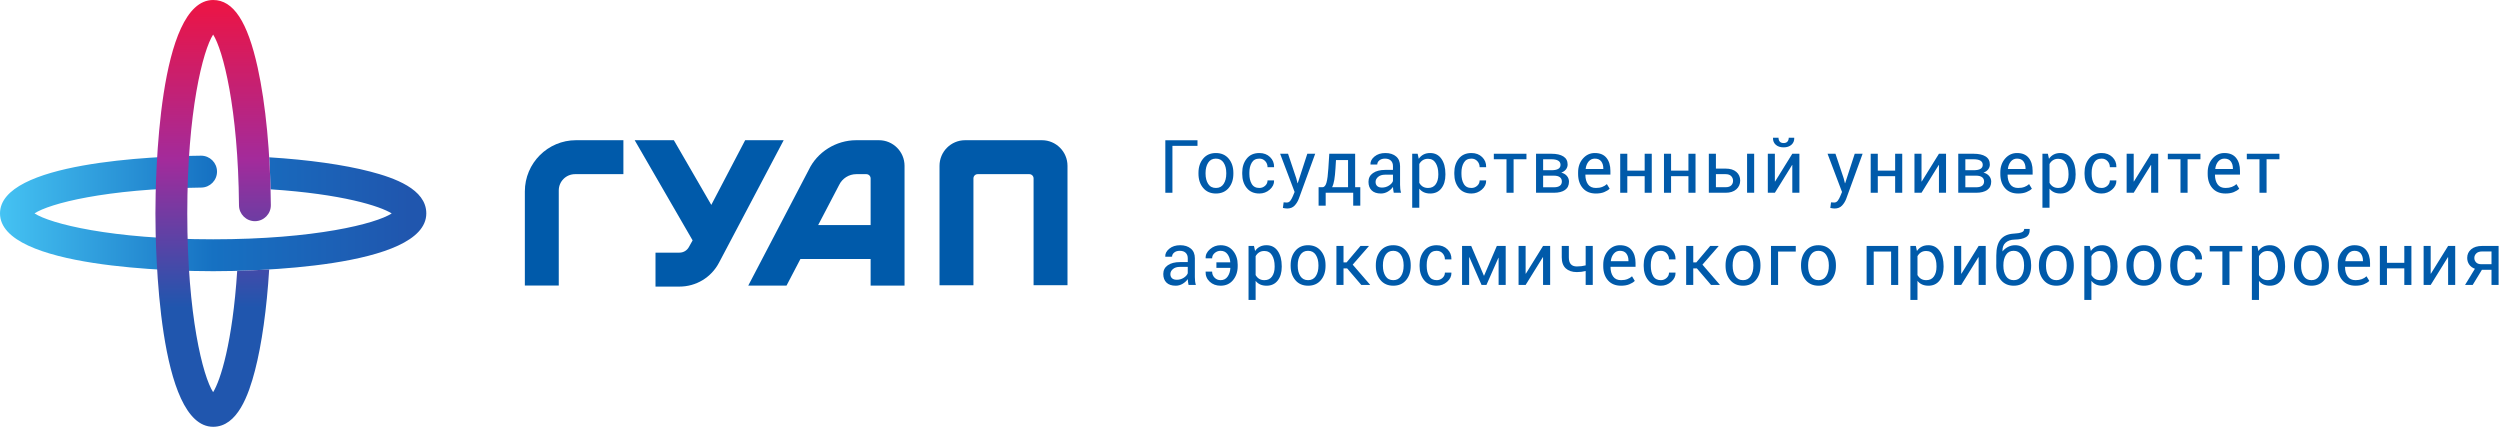 <svg width="670" height="115" viewBox="0 0 670 115" fill="none" xmlns="http://www.w3.org/2000/svg">
<path d="M320.928 39.088H314.21V51.659H312.309V37.59H320.928V39.088Z" fill="#005AAA"/>
<path d="M323.091 46.548C323.091 47.656 323.325 48.571 323.791 49.292C324.258 50.014 324.95 50.374 325.871 50.374C326.778 50.374 327.466 50.014 327.936 49.292C328.406 48.571 328.641 47.656 328.641 46.548V46.336C328.641 45.24 328.405 44.328 327.932 43.601C327.459 42.873 326.765 42.509 325.851 42.509C324.945 42.509 324.258 42.873 323.791 43.601C323.325 44.328 323.091 45.24 323.091 46.336V46.548ZM321.19 46.336C321.19 44.79 321.608 43.515 322.445 42.514C323.281 41.512 324.417 41.012 325.851 41.012C327.299 41.012 328.444 41.51 329.282 42.509C330.122 43.507 330.542 44.783 330.542 46.336V46.548C330.542 48.106 330.124 49.382 329.288 50.374C328.451 51.366 327.312 51.862 325.871 51.862C324.43 51.862 323.29 51.365 322.45 50.369C321.61 49.374 321.19 48.1 321.19 46.548V46.336Z" fill="#005AAA"/>
<path d="M337.513 50.374C338.098 50.374 338.61 50.179 339.048 49.79C339.485 49.399 339.703 48.921 339.703 48.355H341.422L341.451 48.412C341.476 49.314 341.091 50.115 340.293 50.814C339.494 51.512 338.568 51.862 337.513 51.862C336.045 51.862 334.913 51.363 334.116 50.364C333.317 49.366 332.919 48.123 332.919 46.635V46.228C332.919 44.754 333.32 43.515 334.12 42.514C334.922 41.512 336.053 41.012 337.513 41.012C338.677 41.012 339.631 41.372 340.374 42.093C341.117 42.815 341.476 43.7 341.451 44.75L341.431 44.809H339.703C339.703 44.171 339.496 43.628 339.082 43.18C338.665 42.733 338.143 42.509 337.513 42.509C336.58 42.509 335.899 42.871 335.471 43.596C335.044 44.32 334.83 45.198 334.83 46.228V46.635C334.83 47.685 335.04 48.571 335.462 49.292C335.883 50.014 336.567 50.374 337.513 50.374Z" fill="#005AAA"/>
<path d="M347.398 47.785L347.736 49.099H347.793L350.36 41.205H352.474L348.082 53.263C347.819 53.966 347.441 54.577 346.949 55.1C346.456 55.621 345.792 55.882 344.956 55.882C344.801 55.882 344.605 55.864 344.367 55.828C344.128 55.793 343.946 55.76 343.817 55.727L344.01 54.23C343.971 54.222 344.085 54.23 344.352 54.249C344.619 54.268 344.789 54.278 344.858 54.278C345.265 54.278 345.596 54.098 345.853 53.736C346.11 53.376 346.326 52.977 346.5 52.539L346.954 51.447L343.074 41.205H345.196L347.398 47.785Z" fill="#005AAA"/>
<path d="M357.91 45.137C357.833 46.368 357.727 47.383 357.596 48.186C357.464 48.987 357.266 49.649 357.003 50.172H361.278V42.895H358.045L357.91 45.137ZM354.407 50.172C354.909 50.172 355.273 49.757 355.502 48.929C355.73 48.102 355.896 46.837 355.999 45.137L356.249 41.205H363.179V50.172H364.56V55.118H362.659V51.659H355.284V55.118H353.383V50.172H354.407Z" fill="#005AAA"/>
<path d="M370.372 50.268C371.061 50.268 371.681 50.091 372.234 49.736C372.788 49.383 373.148 48.976 373.315 48.519V46.818H371.183C370.416 46.818 369.803 47.011 369.344 47.398C368.884 47.784 368.655 48.239 368.655 48.76C368.655 49.224 368.799 49.591 369.089 49.862C369.378 50.133 369.806 50.268 370.372 50.268ZM373.528 51.659C373.464 51.344 373.414 51.065 373.379 50.824C373.343 50.582 373.322 50.339 373.315 50.094C372.962 50.596 372.5 51.017 371.931 51.355C371.361 51.693 370.748 51.862 370.091 51.862C369.005 51.862 368.176 51.584 367.606 51.026C367.037 50.469 366.752 49.701 366.752 48.722C366.752 47.723 367.156 46.943 367.964 46.379C368.771 45.816 369.867 45.533 371.25 45.533H373.315V44.499C373.315 43.888 373.129 43.402 372.756 43.045C372.383 42.688 371.855 42.509 371.173 42.509C370.556 42.509 370.056 42.663 369.677 42.973C369.297 43.281 369.108 43.653 369.108 44.084L367.303 44.103L367.284 44.045C367.239 43.285 367.594 42.59 368.35 41.958C369.105 41.327 370.083 41.012 371.279 41.012C372.462 41.012 373.415 41.312 374.136 41.915C374.857 42.517 375.217 43.385 375.217 44.519V49.552C375.217 49.926 375.237 50.287 375.274 50.635C375.313 50.983 375.384 51.324 375.487 51.659H373.528Z" fill="#005AAA"/>
<path d="M385.469 46.625C385.469 45.439 385.235 44.465 384.768 43.702C384.302 42.939 383.615 42.557 382.708 42.557C382.162 42.557 381.695 42.681 381.31 42.929C380.922 43.176 380.61 43.517 380.372 43.949V49.002C380.61 49.433 380.922 49.771 381.31 50.012C381.695 50.253 382.168 50.374 382.728 50.374C383.628 50.374 384.31 50.044 384.773 49.383C385.237 48.724 385.469 47.872 385.469 46.828V46.625ZM387.37 46.828C387.37 48.335 387.009 49.552 386.288 50.476C385.568 51.4 384.575 51.862 383.306 51.862C382.663 51.862 382.098 51.754 381.613 51.539C381.127 51.323 380.714 50.999 380.372 50.567V55.679H378.471V41.204H379.928L380.228 42.557C380.568 42.055 380.993 41.671 381.502 41.407C382.01 41.143 382.601 41.011 383.277 41.011C384.57 41.011 385.576 41.525 386.294 42.552C387.012 43.58 387.37 44.938 387.37 46.625V46.828Z" fill="#005AAA"/>
<path d="M394.35 50.374C394.936 50.374 395.448 50.179 395.884 49.79C396.322 49.399 396.541 48.921 396.541 48.355H398.26L398.287 48.412C398.313 49.314 397.927 50.115 397.13 50.814C396.332 51.512 395.405 51.862 394.35 51.862C392.883 51.862 391.751 51.363 390.953 50.364C390.154 49.366 389.756 48.123 389.756 46.635V46.228C389.756 44.754 390.156 43.515 390.956 42.514C391.758 41.512 392.89 41.012 394.35 41.012C395.514 41.012 396.469 41.372 397.212 42.093C397.954 42.815 398.313 43.7 398.287 44.75L398.267 44.809H396.541C396.541 44.171 396.333 43.628 395.919 43.18C395.503 42.733 394.98 42.509 394.35 42.509C393.417 42.509 392.736 42.871 392.308 43.596C391.88 44.32 391.668 45.198 391.668 46.228V46.635C391.668 47.685 391.877 48.571 392.299 49.292C392.72 50.014 393.404 50.374 394.35 50.374Z" fill="#005AAA"/>
<path d="M409.089 42.682H405.643V51.659H403.742V42.682H400.344V41.204H409.089V42.682Z" fill="#005AAA"/>
<path d="M413.559 47.079V50.19H416.444C417.147 50.19 417.677 50.057 418.038 49.79C418.399 49.523 418.578 49.138 418.578 48.635C418.578 48.139 418.399 47.756 418.038 47.485C417.677 47.214 417.147 47.079 416.444 47.079H413.559ZM413.559 45.62H415.79C416.593 45.62 417.2 45.501 417.608 45.263C418.018 45.025 418.221 44.663 418.221 44.181C418.221 43.685 418.015 43.311 417.603 43.059C417.191 42.809 416.584 42.682 415.78 42.682H413.559V45.62ZM411.658 51.659V41.205H415.78C417.157 41.205 418.224 41.444 418.984 41.925C419.744 42.404 420.123 43.124 420.123 44.084C420.123 44.573 419.974 45.01 419.678 45.393C419.382 45.777 418.965 46.069 418.424 46.267C419.073 46.429 419.58 46.73 419.943 47.171C420.308 47.612 420.489 48.117 420.489 48.684C420.489 49.662 420.134 50.403 419.423 50.906C418.712 51.408 417.718 51.659 416.444 51.659H411.658Z" fill="#005AAA"/>
<path d="M427.401 42.509C426.738 42.509 426.189 42.765 425.755 43.277C425.321 43.789 425.056 44.444 424.958 45.244L424.978 45.291H429.688V45.137C429.688 44.378 429.502 43.749 429.129 43.253C428.755 42.756 428.18 42.509 427.401 42.509ZM427.701 51.862C426.2 51.862 425.033 51.382 424.193 50.423C423.353 49.462 422.932 48.2 422.932 46.635V46.21C422.932 44.708 423.365 43.467 424.231 42.484C425.096 41.503 426.154 41.011 427.401 41.011C428.797 41.011 429.845 41.446 430.543 42.316C431.241 43.185 431.589 44.342 431.589 45.784V46.789H424.912L424.882 46.838C424.882 47.887 425.115 48.739 425.578 49.393C426.04 50.048 426.748 50.374 427.701 50.374C428.343 50.374 428.908 50.282 429.394 50.099C429.88 49.916 430.296 49.663 430.644 49.34L431.388 50.577C431.014 50.938 430.522 51.242 429.911 51.491C429.299 51.738 428.562 51.862 427.701 51.862Z" fill="#005AAA"/>
<path d="M442.672 51.659H440.771V47.215H436.119V51.659H434.217V41.204H436.119V45.726H440.771V41.204H442.672V51.659Z" fill="#005AAA"/>
<path d="M454.4 51.659H452.499V47.215H447.847V51.659H445.946V41.204H447.847V45.726H452.499V41.204H454.4V51.659Z" fill="#005AAA"/>
<path d="M470.116 51.66H468.215V41.204H470.116V51.66ZM459.866 46.674V50.171H462.463C463.144 50.171 463.648 50.007 463.973 49.678C464.297 49.35 464.459 48.941 464.459 48.451C464.459 47.975 464.296 47.559 463.968 47.205C463.639 46.85 463.138 46.674 462.463 46.674H459.866ZM459.866 45.185H462.463C463.698 45.185 464.658 45.481 465.343 46.075C466.028 46.667 466.37 47.437 466.37 48.384C466.37 49.337 466.025 50.121 465.332 50.737C464.641 51.351 463.684 51.66 462.463 51.66H457.965V41.204H459.866V45.185Z" fill="#005AAA"/>
<path d="M480.84 36.904L480.86 36.962C480.886 37.71 480.637 38.319 480.116 38.789C479.595 39.259 478.894 39.494 478.012 39.494C477.125 39.494 476.42 39.259 475.898 38.789C475.378 38.319 475.133 37.71 475.165 36.962L475.185 36.904H476.642C476.642 37.33 476.751 37.674 476.97 37.938C477.189 38.202 477.536 38.334 478.012 38.334C478.475 38.334 478.82 38.201 479.046 37.934C479.271 37.666 479.383 37.322 479.383 36.904H480.84ZM480.338 41.205H482.239V51.659H480.338V44.238L480.28 44.219L475.667 51.659H473.775V41.205H475.667V48.625L475.724 48.645L480.338 41.205Z" fill="#005AAA"/>
<path d="M494.106 47.785L494.442 49.099H494.501L497.068 41.205H499.182L494.791 53.263C494.527 53.966 494.149 54.577 493.657 55.1C493.165 55.621 492.499 55.882 491.663 55.882C491.509 55.882 491.313 55.864 491.074 55.828C490.837 55.793 490.653 55.76 490.525 55.727L490.718 54.23C490.679 54.222 490.793 54.23 491.06 54.249C491.327 54.268 491.496 54.278 491.567 54.278C491.973 54.278 492.304 54.098 492.561 53.736C492.818 53.376 493.034 52.977 493.207 52.539L493.661 51.447L489.781 41.205H491.904L494.106 47.785Z" fill="#005AAA"/>
<path d="M509.8 51.659H507.899V47.215H503.247V51.659H501.346V41.204H503.247V45.726H507.899V41.204H509.8V51.659Z" fill="#005AAA"/>
<path d="M519.637 41.204H521.538V51.66H519.637V44.238L519.578 44.219L514.966 51.66H513.074V41.204H514.966V48.626L515.024 48.645L519.637 41.204Z" fill="#005AAA"/>
<path d="M526.713 47.079V50.19H529.598C530.3 50.19 530.831 50.057 531.191 49.79C531.552 49.523 531.732 49.138 531.732 48.635C531.732 48.139 531.552 47.756 531.191 47.485C530.831 47.214 530.3 47.079 529.598 47.079H526.713ZM526.713 45.62H528.943C529.746 45.62 530.353 45.501 530.761 45.263C531.171 45.025 531.375 44.663 531.375 44.181C531.375 43.685 531.169 43.311 530.757 43.059C530.345 42.809 529.737 42.682 528.933 42.682H526.713V45.62ZM524.812 51.659V41.205H528.933C530.31 41.205 531.377 41.444 532.137 41.925C532.897 42.404 533.276 43.124 533.276 44.084C533.276 44.573 533.128 45.01 532.832 45.393C532.536 45.777 532.118 46.069 531.578 46.267C532.227 46.429 532.733 46.73 533.097 47.171C533.461 47.612 533.643 48.117 533.643 48.684C533.643 49.662 533.287 50.403 532.577 50.906C531.866 51.408 530.872 51.659 529.598 51.659H524.812Z" fill="#005AAA"/>
<path d="M540.556 42.509C539.893 42.509 539.344 42.765 538.91 43.277C538.476 43.789 538.211 44.444 538.113 45.244L538.133 45.291H542.843V45.137C542.843 44.378 542.657 43.749 542.283 43.253C541.91 42.756 541.335 42.509 540.556 42.509ZM540.855 51.862C539.355 51.862 538.187 51.382 537.348 50.423C536.508 49.462 536.087 48.2 536.087 46.635V46.21C536.087 44.708 536.52 43.467 537.385 42.484C538.251 41.503 539.309 41.011 540.556 41.011C541.952 41.011 543 41.446 543.698 42.316C544.396 43.185 544.744 44.342 544.744 45.784V46.789H538.067L538.037 46.838C538.037 47.887 538.269 48.739 538.733 49.393C539.195 50.048 539.903 50.374 540.855 50.374C541.498 50.374 542.063 50.282 542.549 50.099C543.035 49.916 543.451 49.663 543.799 49.34L544.542 50.577C544.169 50.938 543.677 51.242 543.066 51.491C542.454 51.738 541.717 51.862 540.855 51.862Z" fill="#005AAA"/>
<path d="M554.368 46.625C554.368 45.439 554.135 44.465 553.669 43.702C553.203 42.939 552.516 42.557 551.608 42.557C551.061 42.557 550.595 42.681 550.209 42.929C549.824 43.176 549.511 43.517 549.272 43.949V49.002C549.511 49.433 549.824 49.771 550.209 50.012C550.595 50.253 551.068 50.374 551.627 50.374C552.528 50.374 553.209 50.044 553.674 49.383C554.137 48.724 554.368 47.872 554.368 46.828V46.625ZM556.269 46.828C556.269 48.335 555.909 49.552 555.188 50.476C554.468 51.4 553.474 51.862 552.207 51.862C551.563 51.862 550.999 51.754 550.513 51.539C550.027 51.323 549.613 50.999 549.272 50.567V55.679H547.371V41.204H548.829L549.128 42.557C549.468 42.055 549.892 41.671 550.402 41.407C550.909 41.143 551.501 41.011 552.177 41.011C553.471 41.011 554.477 41.525 555.194 42.552C555.911 43.58 556.269 44.938 556.269 46.625V46.828Z" fill="#005AAA"/>
<path d="M563.251 50.374C563.836 50.374 564.347 50.179 564.785 49.79C565.223 49.399 565.442 48.921 565.442 48.355H567.158L567.188 48.412C567.214 49.314 566.828 50.115 566.031 50.814C565.233 51.512 564.306 51.862 563.251 51.862C561.784 51.862 560.651 51.363 559.853 50.364C559.055 49.366 558.656 48.123 558.656 46.635V46.228C558.656 44.754 559.056 43.515 559.857 42.514C560.659 41.512 561.791 41.012 563.251 41.012C564.415 41.012 565.368 41.372 566.113 42.093C566.855 42.815 567.214 43.7 567.188 44.75L567.168 44.809H565.442C565.442 44.171 565.234 43.628 564.819 43.18C564.404 42.733 563.881 42.509 563.251 42.509C562.318 42.509 561.637 42.871 561.209 43.596C560.781 44.32 560.567 45.198 560.567 46.228V46.635C560.567 47.685 560.778 48.571 561.199 49.292C561.621 50.014 562.305 50.374 563.251 50.374Z" fill="#005AAA"/>
<path d="M576.504 41.204H578.405V51.66H576.504V44.238L576.445 44.219L571.833 51.66H569.941V41.204H571.833V48.626L571.891 48.645L576.504 41.204Z" fill="#005AAA"/>
<path d="M589.719 42.682H586.273V51.659H584.371V42.682H580.975V41.204H589.719V42.682Z" fill="#005AAA"/>
<path d="M596.129 42.509C595.466 42.509 594.917 42.765 594.483 43.277C594.049 43.789 593.784 44.444 593.687 45.244L593.706 45.291H598.416V45.137C598.416 44.378 598.23 43.749 597.857 43.253C597.483 42.756 596.908 42.509 596.129 42.509ZM596.429 51.862C594.928 51.862 593.761 51.382 592.921 50.423C592.081 49.462 591.66 48.2 591.66 46.635V46.21C591.66 44.708 592.093 43.467 592.959 42.484C593.824 41.503 594.882 41.011 596.129 41.011C597.525 41.011 598.573 41.446 599.271 42.316C599.969 43.185 600.317 44.342 600.317 45.784V46.789H593.64L593.61 46.838C593.61 47.887 593.843 48.739 594.306 49.393C594.768 50.048 595.476 50.374 596.429 50.374C597.071 50.374 597.636 50.282 598.123 50.099C598.608 49.916 599.024 49.663 599.372 49.34L600.116 50.577C599.742 50.938 599.25 51.242 598.639 51.491C598.027 51.738 597.291 51.862 596.429 51.862Z" fill="#005AAA"/>
<path d="M610.888 42.682H607.442V51.659H605.54V42.682H602.144V41.204H610.888V42.682Z" fill="#005AAA"/>
<path d="M315.378 74.976C316.067 74.976 316.687 74.799 317.24 74.444C317.794 74.091 318.154 73.683 318.321 73.227V71.526H316.189C315.422 71.526 314.809 71.719 314.35 72.106C313.89 72.492 313.66 72.947 313.66 73.468C313.66 73.932 313.804 74.299 314.095 74.57C314.384 74.84 314.812 74.976 315.378 74.976ZM318.534 76.367C318.47 76.052 318.42 75.773 318.385 75.531C318.349 75.29 318.328 75.047 318.321 74.802C317.968 75.304 317.506 75.724 316.937 76.063C316.367 76.401 315.754 76.57 315.097 76.57C314.011 76.57 313.182 76.292 312.612 75.734C312.043 75.176 311.758 74.409 311.758 73.43C311.758 72.431 312.163 71.65 312.97 71.087C313.777 70.523 314.873 70.24 316.256 70.24H318.321V69.207C318.321 68.596 318.135 68.11 317.762 67.753C317.389 67.395 316.861 67.217 316.179 67.217C315.562 67.217 315.062 67.371 314.683 67.68C314.303 67.989 314.114 68.361 314.114 68.792L312.309 68.811L312.29 68.753C312.245 67.993 312.6 67.298 313.356 66.666C314.111 66.034 315.089 65.719 316.285 65.719C317.468 65.719 318.421 66.02 319.142 66.622C319.863 67.225 320.223 68.093 320.223 69.227V74.26C320.223 74.634 320.243 74.995 320.28 75.343C320.319 75.691 320.39 76.032 320.493 76.367H318.534Z" fill="#005AAA"/>
<path d="M327.116 67.216C326.524 67.216 325.998 67.413 325.538 67.806C325.077 68.199 324.848 68.676 324.848 69.236H323.129L323.111 69.178C323.072 68.282 323.463 67.483 324.283 66.777C325.104 66.072 326.048 65.719 327.116 65.719C328.532 65.719 329.649 66.222 330.469 67.231C331.29 68.239 331.7 69.475 331.7 70.936V71.342C331.7 72.811 331.288 74.049 330.465 75.058C329.642 76.066 328.525 76.57 327.116 76.57C325.939 76.57 324.967 76.211 324.201 75.492C323.435 74.774 323.069 73.89 323.101 72.84L323.12 72.782H324.848C324.848 73.42 325.065 73.962 325.499 74.41C325.934 74.857 326.472 75.082 327.116 75.082C327.927 75.082 328.554 74.766 328.998 74.134C329.442 73.504 329.689 72.737 329.741 71.835L329.713 71.786H325.997V70.299H329.693L329.713 70.251C329.647 69.407 329.395 68.69 328.955 68.1C328.514 67.511 327.901 67.216 327.116 67.216Z" fill="#005AAA"/>
<path d="M341.605 71.333C341.605 70.147 341.371 69.173 340.904 68.41C340.438 67.647 339.751 67.265 338.845 67.265C338.298 67.265 337.831 67.388 337.446 67.637C337.059 67.884 336.747 68.225 336.509 68.656V73.71C336.747 74.141 337.059 74.478 337.446 74.72C337.831 74.961 338.304 75.082 338.864 75.082C339.764 75.082 340.447 74.752 340.91 74.091C341.373 73.431 341.605 72.579 341.605 71.536V71.333ZM343.506 71.536C343.506 73.043 343.146 74.26 342.426 75.184C341.704 76.108 340.711 76.57 339.443 76.57C338.799 76.57 338.234 76.462 337.749 76.246C337.263 76.031 336.85 75.707 336.509 75.275V80.387H334.608V65.912H336.065L336.364 67.265C336.704 66.763 337.13 66.379 337.638 66.115C338.147 65.851 338.739 65.719 339.414 65.719C340.707 65.719 341.712 66.233 342.43 67.26C343.148 68.288 343.506 69.646 343.506 71.333V71.536Z" fill="#005AAA"/>
<path d="M347.794 71.255C347.794 72.364 348.027 73.279 348.494 74C348.96 74.722 349.653 75.082 350.573 75.082C351.481 75.082 352.169 74.722 352.638 74C353.108 73.279 353.343 72.364 353.343 71.255V71.044C353.343 69.948 353.107 69.036 352.634 68.308C352.161 67.581 351.467 67.217 350.553 67.217C349.647 67.217 348.96 67.581 348.494 68.308C348.027 69.036 347.794 69.948 347.794 71.044V71.255ZM345.892 71.044C345.892 69.497 346.31 68.223 347.148 67.221C347.983 66.22 349.12 65.719 350.553 65.719C352.001 65.719 353.146 66.218 353.984 67.217C354.824 68.215 355.244 69.491 355.244 71.044V71.255C355.244 72.814 354.826 74.089 353.99 75.082C353.154 76.074 352.015 76.57 350.573 76.57C349.132 76.57 347.992 76.073 347.152 75.077C346.312 74.082 345.892 72.808 345.892 71.255V71.044Z" fill="#005AAA"/>
<path d="M361.037 71.932H360.062V76.368H358.161V65.912H360.062V70.328H360.873L364.608 65.912H366.838L366.857 65.96L362.523 70.927L367.185 76.319L367.166 76.368H364.83L361.037 71.932Z" fill="#005AAA"/>
<path d="M370.623 71.255C370.623 72.364 370.857 73.279 371.323 74C371.79 74.722 372.482 75.082 373.403 75.082C374.309 75.082 374.998 74.722 375.468 74C375.938 73.279 376.173 72.364 376.173 71.255V71.044C376.173 69.948 375.937 69.036 375.462 68.308C374.989 67.581 374.297 67.217 373.383 67.217C372.477 67.217 371.79 67.581 371.323 68.308C370.857 69.036 370.623 69.948 370.623 71.044V71.255ZM368.722 71.044C368.722 69.497 369.14 68.223 369.977 67.221C370.813 66.22 371.949 65.719 373.383 65.719C374.831 65.719 375.975 66.218 376.814 67.217C377.654 68.215 378.074 69.491 378.074 71.044V71.255C378.074 72.814 377.656 74.089 376.819 75.082C375.983 76.074 374.844 76.57 373.403 76.57C371.962 76.57 370.822 76.073 369.982 75.077C369.142 74.082 368.722 72.808 368.722 71.255V71.044Z" fill="#005AAA"/>
<path d="M385.044 75.082C385.629 75.082 386.14 74.887 386.579 74.498C387.016 74.107 387.235 73.629 387.235 73.062H388.952L388.981 73.12C389.007 74.022 388.622 74.823 387.824 75.521C387.025 76.22 386.099 76.57 385.044 76.57C383.576 76.57 382.444 76.07 381.646 75.072C380.849 74.074 380.45 72.831 380.45 71.343V70.936C380.45 69.462 380.85 68.223 381.651 67.221C382.453 66.22 383.584 65.719 385.044 65.719C386.208 65.719 387.162 66.08 387.905 66.801C388.648 67.523 389.007 68.408 388.981 69.457L388.962 69.516H387.235C387.235 68.879 387.027 68.336 386.612 67.888C386.197 67.441 385.674 67.217 385.044 67.217C384.111 67.217 383.43 67.579 383.002 68.304C382.575 69.028 382.361 69.906 382.361 70.936V71.343C382.361 72.392 382.57 73.279 382.992 74C383.415 74.722 384.097 75.082 385.044 75.082Z" fill="#005AAA"/>
<path d="M397.679 73.874H397.738L401.155 65.912H403.528V76.367H401.627V69.11L401.569 69.091L398.365 76.367H397.052L393.79 68.927L393.733 68.946V76.367H391.832V65.912H394.283L397.679 73.874Z" fill="#005AAA"/>
<path d="M413.538 65.912H415.439V76.367H413.538V68.946L413.48 68.927L408.867 76.367H406.976V65.912H408.867V73.334L408.925 73.353L413.538 65.912Z" fill="#005AAA"/>
<path d="M426.86 76.367H424.959V72.628C424.592 72.725 424.217 72.797 423.829 72.845C423.443 72.893 423.031 72.918 422.594 72.918C421.333 72.918 420.345 72.586 419.627 71.922C418.909 71.258 418.55 70.276 418.55 68.975V65.902H420.451V68.975C420.451 69.813 420.632 70.427 420.993 70.821C421.352 71.214 421.886 71.41 422.594 71.41C423.019 71.41 423.423 71.387 423.81 71.338C424.197 71.289 424.579 71.217 424.959 71.121V65.912H426.86V76.367Z" fill="#005AAA"/>
<path d="M434.139 67.216C433.475 67.216 432.927 67.472 432.493 67.985C432.058 68.496 431.793 69.152 431.696 69.951L431.716 69.999H436.426V69.845C436.426 69.085 436.239 68.456 435.866 67.96C435.493 67.464 434.918 67.216 434.139 67.216ZM434.438 76.57C432.938 76.57 431.77 76.09 430.93 75.13C430.091 74.17 429.67 72.907 429.67 71.342V70.918C429.67 69.416 430.103 68.175 430.968 67.192C431.833 66.21 432.891 65.719 434.139 65.719C435.535 65.719 436.583 66.154 437.281 67.023C437.979 67.893 438.327 69.05 438.327 70.492V71.497H431.649L431.62 71.545C431.62 72.595 431.852 73.447 432.315 74.101C432.777 74.755 433.485 75.082 434.438 75.082C435.081 75.082 435.646 74.989 436.132 74.806C436.617 74.623 437.034 74.371 437.382 74.048L438.125 75.284C437.752 75.646 437.26 75.95 436.648 76.198C436.037 76.446 435.3 76.57 434.438 76.57Z" fill="#005AAA"/>
<path d="M445.105 75.082C445.69 75.082 446.201 74.887 446.64 74.498C447.078 74.107 447.297 73.629 447.297 73.062H449.013L449.043 73.12C449.068 74.022 448.683 74.823 447.885 75.521C447.087 76.22 446.16 76.57 445.105 76.57C443.639 76.57 442.505 76.07 441.707 75.072C440.91 74.074 440.511 72.831 440.511 71.343V70.936C440.511 69.462 440.911 68.223 441.712 67.221C442.514 66.22 443.645 65.719 445.105 65.719C446.27 65.719 447.223 66.08 447.967 66.801C448.709 67.523 449.068 68.408 449.043 69.457L449.023 69.516H447.297C447.297 68.879 447.089 68.336 446.673 67.888C446.259 67.441 445.736 67.217 445.105 67.217C444.173 67.217 443.491 67.579 443.064 68.304C442.636 69.028 442.422 69.906 442.422 70.936V71.343C442.422 72.392 442.634 73.279 443.054 74C443.476 74.722 444.159 75.082 445.105 75.082Z" fill="#005AAA"/>
<path d="M454.767 71.932H453.793V76.368H451.892V65.912H453.793V70.328H454.604L458.339 65.912H460.568L460.588 65.96L456.254 70.927L460.916 76.319L460.896 76.368H458.56L454.767 71.932Z" fill="#005AAA"/>
<path d="M464.354 71.255C464.354 72.364 464.586 73.279 465.053 74C465.519 74.722 466.213 75.082 467.133 75.082C468.041 75.082 468.729 74.722 469.198 74C469.668 73.279 469.903 72.364 469.903 71.255V71.044C469.903 69.948 469.666 69.036 469.194 68.308C468.721 67.581 468.026 67.217 467.113 67.217C466.206 67.217 465.519 67.581 465.053 68.308C464.586 69.036 464.354 69.948 464.354 71.044V71.255ZM462.451 71.044C462.451 69.497 462.87 68.223 463.707 67.221C464.543 66.22 465.679 65.719 467.113 65.719C468.561 65.719 469.705 66.218 470.545 67.217C471.384 68.215 471.804 69.491 471.804 71.044V71.255C471.804 72.814 471.385 74.089 470.55 75.082C469.713 76.074 468.574 76.57 467.133 76.57C465.691 76.57 464.552 76.073 463.711 75.077C462.871 74.082 462.451 72.808 462.451 71.255V71.044Z" fill="#005AAA"/>
<path d="M481.265 67.419H476.526V76.367H474.624V65.912H481.265V67.419Z" fill="#005AAA"/>
<path d="M484.577 71.255C484.577 72.364 484.81 73.279 485.276 74C485.743 74.722 486.436 75.082 487.357 75.082C488.264 75.082 488.952 74.722 489.422 74C489.892 73.279 490.127 72.364 490.127 71.255V71.044C490.127 69.948 489.89 69.036 489.418 68.308C488.945 67.581 488.25 67.217 487.337 67.217C486.43 67.217 485.743 67.581 485.276 68.308C484.81 69.036 484.577 69.948 484.577 71.044V71.255ZM482.675 71.044C482.675 69.497 483.094 68.223 483.93 67.221C484.767 66.22 485.902 65.719 487.337 65.719C488.785 65.719 489.928 66.218 490.768 67.217C491.608 68.215 492.028 69.491 492.028 71.044V71.255C492.028 72.814 491.609 74.089 490.774 75.082C489.936 76.074 488.797 76.57 487.357 76.57C485.914 76.57 484.776 76.073 483.936 75.077C483.095 74.082 482.675 72.808 482.675 71.255V71.044Z" fill="#005AAA"/>
<path d="M508.719 76.367H506.818V67.419H502.156V76.367H500.254V65.912H508.719V76.367Z" fill="#005AAA"/>
<path d="M518.981 71.333C518.981 70.147 518.749 69.173 518.282 68.41C517.816 67.647 517.129 67.265 516.221 67.265C515.674 67.265 515.208 67.388 514.822 67.637C514.437 67.884 514.124 68.225 513.885 68.656V73.71C514.124 74.141 514.437 74.478 514.822 74.72C515.208 74.961 515.681 75.082 516.24 75.082C517.141 75.082 517.822 74.752 518.287 74.091C518.75 73.431 518.981 72.579 518.981 71.536V71.333ZM520.882 71.536C520.882 73.043 520.522 74.26 519.801 75.184C519.081 76.108 518.087 76.57 516.82 76.57C516.176 76.57 515.612 76.462 515.126 76.246C514.641 76.031 514.226 75.707 513.885 75.275V80.387H511.984V65.912H513.442L513.741 67.265C514.081 66.763 514.505 66.379 515.015 66.115C515.522 65.851 516.115 65.719 516.79 65.719C518.084 65.719 519.09 66.233 519.807 67.26C520.525 68.288 520.882 69.646 520.882 71.333V71.536Z" fill="#005AAA"/>
<path d="M530.275 65.912H532.176V76.367H530.275V68.946L530.216 68.927L525.604 76.367H523.712V65.912H525.604V73.334L525.662 73.353L530.275 65.912Z" fill="#005AAA"/>
<path d="M539.658 67.216C538.751 67.216 538.066 67.58 537.603 68.308C537.139 69.036 536.907 69.948 536.907 71.043V71.255C536.907 72.363 537.139 73.278 537.603 74C538.066 74.721 538.757 75.082 539.678 75.082C540.585 75.082 541.273 74.721 541.743 74C542.213 73.278 542.448 72.363 542.448 71.255V71.043C542.448 69.948 542.212 69.036 541.739 68.308C541.265 67.58 540.571 67.216 539.658 67.216ZM540.035 65.719C541.366 65.719 542.419 66.218 543.19 67.216C543.963 68.215 544.349 69.49 544.349 71.043V71.255C544.349 72.814 543.931 74.09 543.095 75.082C542.257 76.073 541.118 76.57 539.678 76.57C538.235 76.57 537.096 76.072 536.257 75.077C535.417 74.082 534.996 72.808 534.996 71.255V70.912C534.996 70.878 534.999 70.837 535.006 70.791V68.521C535.006 66.536 535.402 65.077 536.198 64.139C536.992 63.201 538.162 62.692 539.707 62.608C540.595 62.562 541.279 62.451 541.762 62.274C542.245 62.096 542.486 61.792 542.486 61.361H543.943L543.963 61.419C543.995 62.437 543.656 63.15 542.948 63.559C542.24 63.969 541.216 64.186 539.871 64.212C538.892 64.237 538.108 64.508 537.515 65.023C536.924 65.538 536.637 66.302 536.657 67.313L536.685 67.362C537.065 66.878 537.551 66.484 538.142 66.177C538.735 65.872 539.365 65.719 540.035 65.719Z" fill="#005AAA"/>
<path d="M548.328 71.255C548.328 72.364 548.56 73.279 549.027 74C549.493 74.722 550.187 75.082 551.107 75.082C552.015 75.082 552.703 74.722 553.172 74C553.642 73.279 553.877 72.364 553.877 71.255V71.044C553.877 69.948 553.64 69.036 553.168 68.308C552.695 67.581 552 67.217 551.087 67.217C550.18 67.217 549.493 67.581 549.027 68.308C548.56 69.036 548.328 69.948 548.328 71.044V71.255ZM546.425 71.044C546.425 69.497 546.844 68.223 547.681 67.221C548.517 66.22 549.653 65.719 551.087 65.719C552.535 65.719 553.679 66.218 554.518 67.217C555.358 68.215 555.778 69.491 555.778 71.044V71.255C555.778 72.814 555.359 74.089 554.524 75.082C553.686 76.074 552.548 76.57 551.107 76.57C549.665 76.57 548.526 76.073 547.686 75.077C546.845 74.082 546.425 72.808 546.425 71.255V71.044Z" fill="#005AAA"/>
<path d="M565.595 71.333C565.595 70.147 565.362 69.173 564.896 68.41C564.429 67.647 563.743 67.265 562.835 67.265C562.288 67.265 561.821 67.388 561.436 67.637C561.05 67.884 560.738 68.225 560.499 68.656V73.71C560.738 74.141 561.05 74.478 561.436 74.72C561.821 74.961 562.295 75.082 562.854 75.082C563.755 75.082 564.436 74.752 564.9 74.091C565.363 73.431 565.595 72.579 565.595 71.536V71.333ZM567.496 71.536C567.496 73.043 567.136 74.26 566.415 75.184C565.695 76.108 564.701 76.57 563.433 76.57C562.79 76.57 562.226 76.462 561.739 76.246C561.254 76.031 560.84 75.707 560.499 75.275V80.387H558.597V65.912H560.055L560.355 67.265C560.695 66.763 561.119 66.379 561.629 66.115C562.136 65.851 562.729 65.719 563.404 65.719C564.698 65.719 565.703 66.233 566.42 67.26C567.138 68.288 567.496 69.646 567.496 71.333V71.536Z" fill="#005AAA"/>
<path d="M571.785 71.255C571.785 72.364 572.017 73.279 572.484 74C572.95 74.722 573.644 75.082 574.565 75.082C575.472 75.082 576.16 74.722 576.63 74C577.099 73.279 577.334 72.364 577.334 71.255V71.044C577.334 69.948 577.097 69.036 576.625 68.308C576.152 67.581 575.458 67.217 574.545 67.217C573.637 67.217 572.95 67.581 572.484 68.308C572.017 69.036 571.785 69.948 571.785 71.044V71.255ZM569.883 71.044C569.883 69.497 570.301 68.223 571.138 67.221C571.974 66.22 573.11 65.719 574.545 65.719C575.993 65.719 577.136 66.218 577.976 67.217C578.816 68.215 579.235 69.491 579.235 71.044V71.255C579.235 72.814 578.817 74.089 577.981 75.082C577.144 76.074 576.005 76.57 574.565 76.57C573.122 76.57 571.983 76.073 571.143 75.077C570.302 74.082 569.883 72.808 569.883 71.255V71.044Z" fill="#005AAA"/>
<path d="M586.205 75.082C586.79 75.082 587.301 74.887 587.74 74.498C588.177 74.107 588.397 73.629 588.397 73.062H590.114L590.143 73.12C590.168 74.022 589.783 74.823 588.985 75.521C588.187 76.22 587.26 76.57 586.205 76.57C584.739 76.57 583.605 76.07 582.807 75.072C582.01 74.074 581.611 72.831 581.611 71.343V70.936C581.611 69.462 582.011 68.223 582.812 67.221C583.614 66.22 584.745 65.719 586.205 65.719C587.37 65.719 588.323 66.08 589.067 66.801C589.809 67.523 590.168 68.408 590.143 69.457L590.123 69.516H588.397C588.397 68.879 588.189 68.336 587.773 67.888C587.359 67.441 586.836 67.217 586.205 67.217C585.273 67.217 584.591 67.579 584.164 68.304C583.736 69.028 583.522 69.906 583.522 70.936V71.343C583.522 72.392 583.733 73.279 584.154 74C584.576 74.722 585.259 75.082 586.205 75.082Z" fill="#005AAA"/>
<path d="M600.946 67.39H597.499V76.367H595.598V67.39H592.201V65.912H600.946V67.39Z" fill="#005AAA"/>
<path d="M610.502 71.333C610.502 70.147 610.269 69.173 609.802 68.41C609.336 67.647 608.649 67.265 607.742 67.265C607.194 67.265 606.728 67.388 606.342 67.637C605.957 67.884 605.644 68.225 605.405 68.656V73.71C605.644 74.141 605.957 74.478 606.342 74.72C606.728 74.961 607.201 75.082 607.761 75.082C608.661 75.082 609.343 74.752 609.807 74.091C610.27 73.431 610.502 72.579 610.502 71.536V71.333ZM612.403 71.536C612.403 73.043 612.043 74.26 611.321 75.184C610.601 76.108 609.607 76.57 608.34 76.57C607.696 76.57 607.132 76.462 606.646 76.246C606.161 76.031 605.746 75.707 605.405 75.275V80.387H603.504V65.912H604.962L605.261 67.265C605.601 66.763 606.026 66.379 606.535 66.115C607.043 65.851 607.634 65.719 608.31 65.719C609.604 65.719 610.61 66.233 611.327 67.26C612.045 68.288 612.403 69.646 612.403 71.333V71.536Z" fill="#005AAA"/>
<path d="M616.692 71.255C616.692 72.364 616.924 73.279 617.391 74C617.857 74.722 618.551 75.082 619.471 75.082C620.379 75.082 621.067 74.722 621.536 74C622.006 73.279 622.241 72.364 622.241 71.255V71.044C622.241 69.948 622.004 69.036 621.532 68.308C621.059 67.581 620.364 67.217 619.451 67.217C618.544 67.217 617.857 67.581 617.391 68.308C616.924 69.036 616.692 69.948 616.692 71.044V71.255ZM614.789 71.044C614.789 69.497 615.208 68.223 616.045 67.221C616.881 66.22 618.017 65.719 619.451 65.719C620.899 65.719 622.043 66.218 622.882 67.217C623.722 68.215 624.142 69.491 624.142 71.044V71.255C624.142 72.814 623.723 74.089 622.888 75.082C622.05 76.074 620.912 76.57 619.471 76.57C618.029 76.57 616.89 76.073 616.05 75.077C615.209 74.082 614.789 72.808 614.789 71.255V71.044Z" fill="#005AAA"/>
<path d="M630.986 67.216C630.323 67.216 629.774 67.472 629.34 67.985C628.906 68.496 628.641 69.152 628.543 69.951L628.563 69.999H633.273V69.845C633.273 69.085 633.087 68.456 632.714 67.96C632.34 67.464 631.765 67.216 630.986 67.216ZM631.286 76.57C629.785 76.57 628.618 76.09 627.778 75.13C626.938 74.17 626.517 72.907 626.517 71.342V70.918C626.517 69.416 626.95 68.175 627.816 67.192C628.681 66.21 629.739 65.719 630.986 65.719C632.382 65.719 633.43 66.154 634.128 67.023C634.826 67.893 635.174 69.05 635.174 70.492V71.497H628.497L628.467 71.545C628.467 72.595 628.7 73.447 629.163 74.101C629.625 74.755 630.333 75.082 631.286 75.082C631.928 75.082 632.493 74.989 632.98 74.806C633.465 74.623 633.881 74.371 634.229 74.048L634.973 75.284C634.599 75.646 634.107 75.95 633.496 76.198C632.884 76.446 632.147 76.57 631.286 76.57Z" fill="#005AAA"/>
<path d="M646.257 76.367H644.356V71.922H639.704V76.367H637.802V65.912H639.704V70.434H644.356V65.912H646.257V76.367Z" fill="#005AAA"/>
<path d="M656.094 65.912H657.995V76.367H656.094V68.946L656.035 68.927L651.423 76.367H649.53V65.912H651.423V73.334L651.48 73.353L656.094 65.912Z" fill="#005AAA"/>
<path d="M663.121 69.13C663.121 69.593 663.279 69.989 663.594 70.318C663.91 70.647 664.383 70.811 665.013 70.811H667.724V67.391H665.216C664.527 67.391 664.006 67.562 663.653 67.907C663.299 68.252 663.121 68.659 663.121 69.13ZM669.626 65.912V76.367H667.724V72.309H665.147L662.678 76.367H660.631L663.275 72.028C662.613 71.791 662.103 71.413 661.746 70.898C661.389 70.383 661.21 69.786 661.21 69.111C661.21 68.17 661.565 67.402 662.278 66.806C662.988 66.21 663.967 65.912 665.216 65.912H669.626Z" fill="#005AAA"/>
<path d="M140.66 51.308V76.516H149.749V51.039C149.749 48.629 151.701 46.675 154.108 46.675H167.07V37.575H154.377C146.801 37.575 140.66 43.723 140.66 51.308Z" fill="#005AAA"/>
<path d="M199.704 37.575L190.626 54.913L180.591 37.575H170.094L185.62 64.42L184.647 66.167C184.148 67.117 183.171 67.707 182.101 67.707H175.675V76.806H182.101C186.555 76.806 190.612 74.356 192.689 70.41L210.027 37.575H199.704Z" fill="#005AAA"/>
<path d="M219.271 60.309L224.877 49.585C225.715 47.817 227.521 46.675 229.477 46.675H232.184C232.815 46.675 233.327 47.187 233.327 47.819V60.309H219.271ZM235.558 37.575H229.477C224.033 37.575 219.005 40.756 216.746 45.522L200.535 76.535H210.79L214.513 69.409H233.327V76.535H242.417V44.441C242.417 40.649 239.346 37.575 235.558 37.575Z" fill="#005AAA"/>
<path d="M279.23 37.575H258.649C254.861 37.575 251.79 40.649 251.79 44.442V76.448H260.88V47.81C260.88 47.184 261.387 46.674 262.013 46.674H275.865C276.491 46.674 276.999 47.184 276.999 47.81V76.43H286.089V44.442C286.089 40.649 283.018 37.575 279.23 37.575Z" fill="#005AAA"/>
<path d="M53.84 41.722C41.208 41.884 0 43.477 0 57.191C0 71.935 47.585 72.681 57.126 72.681C66.665 72.681 114.25 71.935 114.25 57.191C114.25 50.654 105.664 47.66 99.207 45.978C92.164 44.143 82.65 42.811 72.147 42.16C72.318 44.954 72.439 47.822 72.513 50.739C91.707 51.993 101.859 55.234 104.98 57.204C100.754 59.937 84.456 64.134 57.126 64.134C29.746 64.134 13.44 59.921 9.247 57.189C13.227 54.573 28.144 50.599 53.948 50.268C56.306 50.238 58.193 48.3 58.161 45.941C58.132 43.598 56.227 41.722 53.895 41.722C53.876 41.722 53.858 41.722 53.84 41.722" fill="url(#paint0_linear_528_51937)"/>
<path d="M41.654 57.191C41.654 66.74 42.399 114.381 57.126 114.381C63.652 114.381 66.642 105.791 68.323 99.329C70.158 92.274 71.489 82.741 72.139 72.217C68.976 72.405 66.051 72.521 63.57 72.587C62.319 91.811 59.081 101.976 57.114 105.101C54.383 100.868 50.189 84.553 50.189 57.191C50.189 29.801 54.391 13.479 57.121 9.265C59.742 13.355 63.827 28.935 64.051 55.04C64.071 57.387 65.978 59.276 68.319 59.276H68.356C70.713 59.256 72.607 57.326 72.588 54.967C72.468 41.008 71.216 27.929 69.062 18.14C66.339 5.763 62.545 8.67489e-05 57.126 8.67489e-05C42.399 8.67489e-05 41.654 47.64 41.654 57.191" fill="url(#paint1_linear_528_51937)"/>
<defs>
<linearGradient id="paint0_linear_528_51937" x1="0" y1="57.201" x2="114.25" y2="57.201" gradientUnits="userSpaceOnUse">
<stop stop-color="#45C3F3"/>
<stop offset="0.5" stop-color="#1671C2"/>
<stop offset="0.96" stop-color="#2056AE"/>
<stop offset="1" stop-color="#2056AE"/>
</linearGradient>
<linearGradient id="paint1_linear_528_51937" x1="57.12" y1="114.381" x2="57.12" y2="-0.001" gradientUnits="userSpaceOnUse">
<stop stop-color="#2056AE"/>
<stop offset="0.25" stop-color="#2056AE"/>
<stop offset="0.28" stop-color="#2056AE"/>
<stop offset="0.625" stop-color="#A32B9B"/>
<stop offset="1" stop-color="#ED1443"/>
</linearGradient>
</defs>
</svg>
